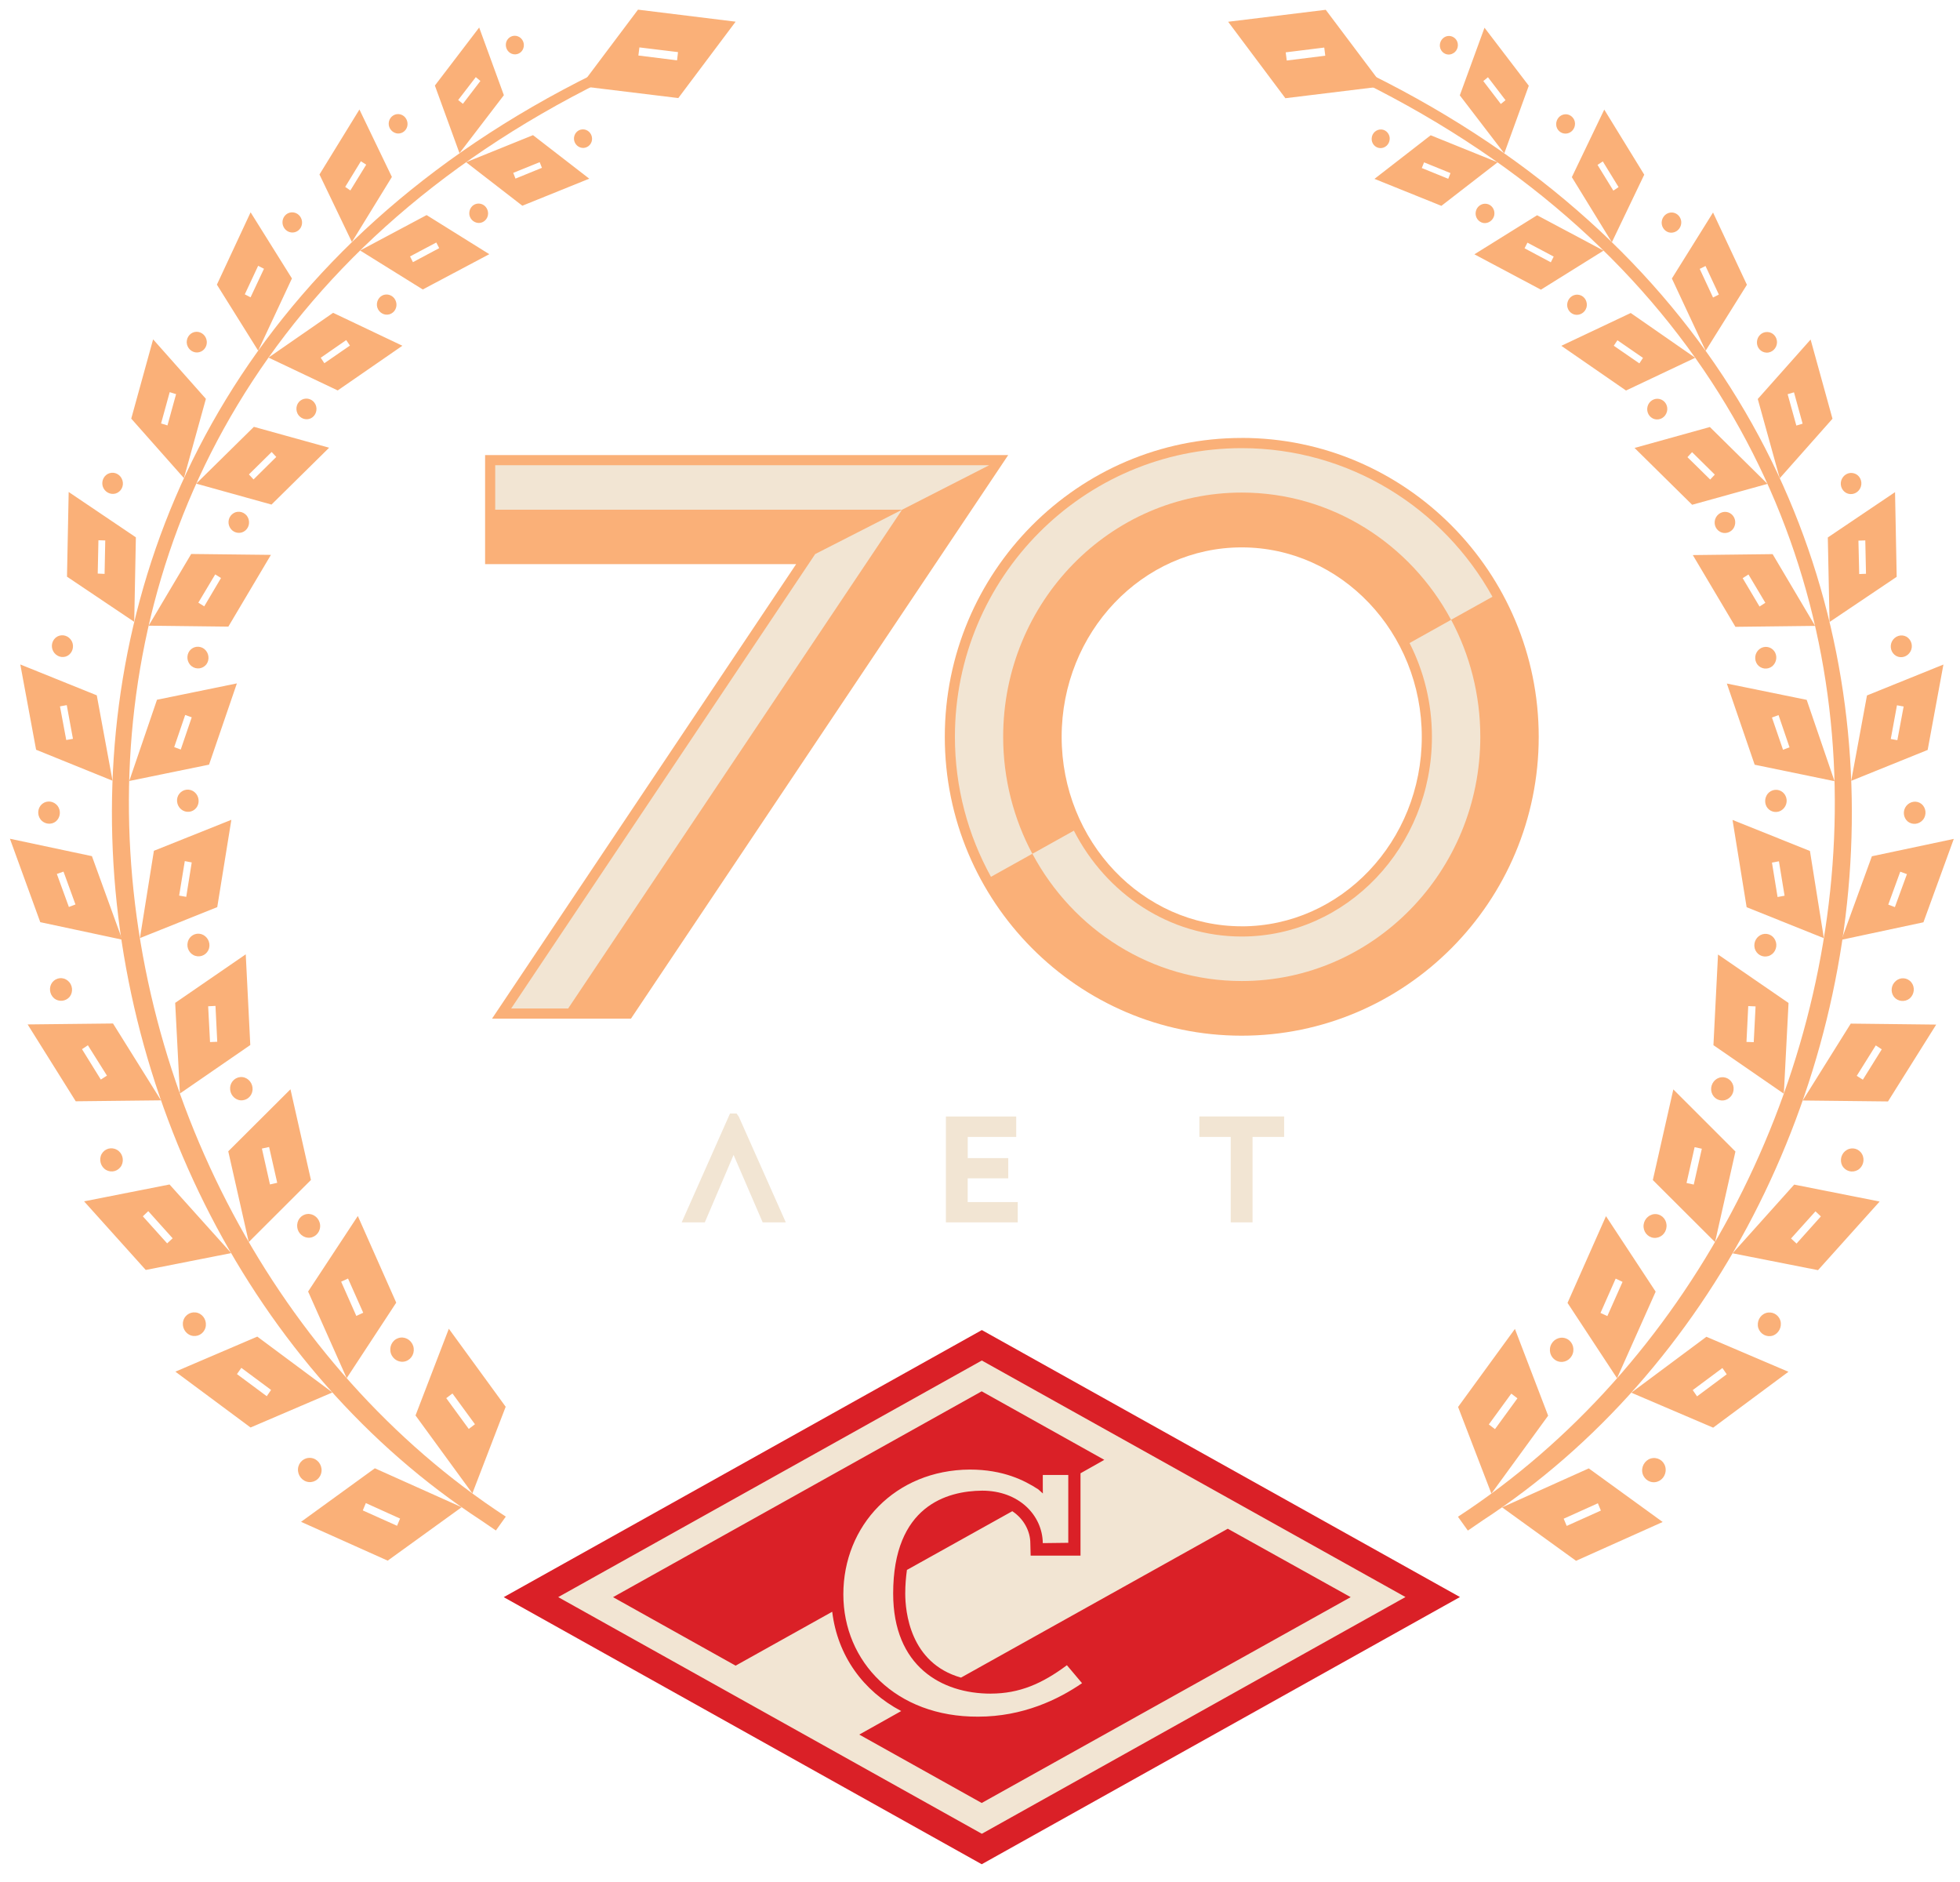 <svg width="50" height="48" viewBox="0 0 50 48" xmlns="http://www.w3.org/2000/svg"><g fill="none" fill-rule="evenodd"><path fill="#DA2027" d="M25.047 33.923L12.85 40.735l12.194 6.812 12.2-6.815"/><path d="M25.274 43.195c.734 0 1.316-.256 1.943-.724l.386.458c-.602.414-1.506.854-2.652.854-2.094.01-3.437-1.4-3.437-3.12 0-1.754 1.323-3.17 3.225-3.182.864 0 1.4.28 1.748.505l.117.105-.002-.132v-.34h.65v1.73l-.65.008c-.01-.708-.605-1.338-1.547-1.338-.894.007-2.27.386-2.27 2.624 0 1.857 1.235 2.553 2.49 2.553zm-.23 2.79L21.92 44.24l1.07-.6c-.973-.512-1.625-1.414-1.76-2.533l-2.464 1.375-3.127-1.747 9.404-5.25 3.128 1.748-.607.343v2.1h-1.272l-.008-.316c0-.302-.163-.622-.46-.817l-2.688 1.498c-.026.19-.043.386-.043.602 0 .45.115 1.775 1.423 2.144l6.805-3.797 3.135 1.745-9.413 5.25zm.003-11.286L14.24 40.734l10.807 6.036 10.807-6.038L25.047 34.7z" fill="#F2E5D3"/><path d="M45.485 19.122l-.282-.822.168-.062.28.822-.165.062zm.605-1.272l-2.038-.416.71 2.07 2.037.42-.71-2.074zM45.21 16.993c.116-.097.138-.27.05-.388-.09-.12-.26-.143-.378-.048-.12.095-.14.27-.052.39.093.12.262.14.38.046M45.765 10.006l.22.8-.16.048-.222-.8.162-.048zm-.362 2.19l1.344-1.516-.558-2.02-1.348 1.516.56 2.02zM43.627 12.23l-.58-.57.118-.128.58.573-.118.126zm-1.93-.806l1.47 1.45 1.922-.533-1.47-1.45-1.922.534zM47.146 12.592c.137.04.285-.042.327-.186.042-.142-.037-.294-.174-.333-.14-.043-.285.04-.33.185-.04.143.037.292.176.334M41.29 4.772l-.133.09-.404-.657.135-.088.402.655zm-.17 1.405l.825-1.722-1.02-1.66-.827 1.723 1.02 1.66zM44.886 15.47l-.43-.724.148-.094.43.722-.148.095zm-1.702-1.313l1.087 1.83 2.033-.024-1.084-1.83-2.036.024zM44.204 13.5c.094-.118.08-.288-.03-.383-.11-.095-.274-.08-.37.035-.094.114-.082.285.03.38.11.096.274.08.37-.033M47.584 13.782l.018.852-.173.007-.02-.852.174-.006zm-.912 2.082l1.713-1.152-.042-2.16-1.715 1.156.044 2.156zM42.67 5.932c.138-.02.235-.15.218-.292-.02-.14-.144-.238-.28-.218-.138.02-.234.152-.217.292.02.14.144.24.28.218M39.562 6.69l-.67-.357.073-.144.67.355-.073.145zm-1.95-.204l1.697.902 1.598-.996-1.695-.902-1.6.996zM42.507 10.546c.062-.132.01-.288-.117-.35-.128-.063-.282-.007-.344.125-.062.133-.008.29.12.353.126.06.28.005.34-.127M39.997 3.4c.127-.034.207-.17.175-.302-.033-.13-.163-.21-.29-.176-.13.034-.208.17-.177.304.033.13.162.208.292.174M45.065 8.995c.14.002.26-.11.267-.257.004-.145-.105-.268-.248-.27-.14-.006-.26.11-.264.256-.007.144.103.265.245.27M43.85 7.512l-.15.076-.34-.73.148-.074.34.728zm-.34 1.436l1.054-1.685L43.7 5.42 42.65 7.103l.862 1.844zM42.512 31.3c.02-.17-.096-.316-.257-.334-.16-.016-.306.107-.326.27-.02.17.098.317.257.335.163.017.31-.105.325-.27M41.392 32.693l-.388.873-.175-.08.387-.875.175.083zm-1.405.536l1.264 1.922.985-2.208-1.267-1.925-.98 2.21zM44.05 35.05l-.758.564-.11-.16.757-.563.11.16zm-2.435.47l2.088.892 1.92-1.425-2.092-.893-1.915 1.425zM45.418 33.684c-.048-.16-.214-.246-.37-.195-.153.05-.24.22-.194.38.05.157.212.245.37.196.152-.053.24-.223.194-.382M45.304 24.028c-.04-.155-.194-.243-.343-.2-.15.045-.238.206-.198.36.042.154.197.24.346.197.15-.043.236-.205.196-.357M44.738 26.58l-.185-.006.045-.914.187.008-.047.913zm.887-1l-1.798-1.236-.117 2.313 1.796 1.238.12-2.314zM48.363 25.02c-.122.1-.142.282-.046.407.1.12.277.137.4.038.12-.105.14-.287.042-.41-.1-.124-.276-.14-.397-.035M47.852 26.663l.152.1-.482.774-.156-.098.486-.777zm-1.864 1.405l2.175.024 1.23-1.96-2.18-.025-1.225 1.96zM44.225 27.742c-.014-.164-.154-.284-.313-.266-.157.016-.273.164-.26.325.014.164.153.282.312.265.158-.017.274-.162.26-.323M43.208 30.212l-.184-.04.206-.914.184.04-.206.914zm1.063-.843l-1.584-1.584-.523 2.312 1.587 1.583.52-2.31zM47.388 29.843c.14-.08.192-.262.115-.404-.076-.142-.252-.192-.39-.11-.14.08-.19.258-.117.402.08.14.253.19.392.11M46.45 31.025l-.62.692-.14-.13.623-.692.138.13zm-2.252.94l2.18.43 1.572-1.75-2.18-.432-1.572 1.753zM45.346 22.878L45.203 22l.178-.033.144.878-.178.033zm.825-1.174l-1.974-.792.36 2.226 1.97.79-.355-2.224zM45.43 20.676c.136-.076.187-.248.118-.38-.07-.142-.237-.193-.374-.118-.132.074-.183.247-.113.386.07.134.236.185.37.112M49.06 20.904c.094-.123.076-.302-.043-.4-.12-.094-.29-.07-.388.052-.096.122-.077.302.04.398.12.094.292.072.39-.05M48.34 23.136l-.17-.064.306-.84.17.063-.307.84zm1.502-1.74l-2.09.443-.775 2.13 2.09-.446.775-2.128zM36.27 4.286l.058-.145.674.274-.057.145-.674-.274zm.227-.836l-1.434 1.112 1.707.688 1.434-1.11-1.707-.69zM37.038 1.375c.12-.045.182-.18.14-.304-.043-.122-.175-.184-.294-.14-.12.047-.183.184-.14.307.044.122.175.185.294.138M37.84 2.067l.118-.097.448.585-.12.097-.447-.585zm1.16.12L37.87.707l-.63 1.725 1.134 1.48L39 2.186zM40.472 7.842c.036-.138-.04-.28-.17-.317-.135-.04-.274.042-.313.18-.04.136.038.277.17.316.133.037.272-.043.312-.178M48.266 16.356c-.07.132-.024.3.107.374.13.07.29.02.365-.117.072-.134.024-.3-.106-.375-.128-.07-.293-.02-.366.118M38.12 5.483c.022-.136-.065-.262-.194-.284-.132-.022-.257.07-.28.205-.022.135.067.26.197.284.13.02.254-.075.278-.207M41.82 9.268l-.652-.45.093-.14.652.45-.092.14zm-1.99-.448l1.65 1.14 1.765-.835L41.6 7.983l-1.77.837zM48.392 17.988l.17.032-.16.858-.168-.03.158-.86zm-1.167 1.927l1.95-.788.402-2.178-1.95.788-.402 2.177zM35.452 3.552c.008-.13-.088-.242-.213-.25-.13-.006-.24.095-.247.225-.01.13.087.243.214.25.127.007.237-.094.245-.225M38.553 35.544l.157.12-.573.786-.157-.12.573-.786zm.94.562l-.847-2.212-1.45 1.99.85 2.21 1.448-1.988zM42.166 37.188c-.163.016-.286.168-.274.337.014.17.16.294.325.278.163-.016.288-.167.274-.338-.013-.17-.156-.293-.324-.277M40.84 38.526l-.873.392-.077-.184.872-.393.077.186zm-2.522-.082l1.887 1.364 2.21-.99-1.885-1.367-2.212.994zM39.554 34.33c-.053.164.03.336.188.39.157.053.326-.035.38-.197.054-.164-.03-.338-.185-.39-.157-.053-.328.035-.383.197M32.825 1.543l-.026-.208.983-.122.026.208-.985.123zM31.33.555l1.46 1.95 2.496-.305L33.82.25l-2.49.305z" fill="#FAB078"/><path d="M34.717 2.072c17.274 8.538 14.136 29 2.476 36.612l.252.353.38-.26c11.66-7.61 14.405-28.347-2.868-36.886l-.24.182zM4.444 19.055l.28-.82.167.06-.28.822-.166-.062zm-1.147.864l2.036-.417.71-2.072-2.038.417-.708 2.072zM4.885 16.99c-.117-.098-.138-.27-.05-.39.092-.12.26-.14.378-.047.118.096.14.27.053.39-.094.12-.262.14-.38.046M4.492 10.052l-.22.798-.163-.05.22-.798.162.05zm.76.12L3.906 8.655l-.558 2.022 1.344 1.517.56-2.02zM6.35 12.1l.58-.572.118.126-.58.574-.118-.127zm.126-1.213l-1.47 1.448 1.92.534 1.47-1.45-1.92-.533zM2.95 12.587c-.14.04-.286-.042-.33-.185-.04-.142.038-.293.176-.334.138-.042.285.04.328.186.043.143-.036.29-.174.333M9.207 4.113l.135.087-.404.657-.132-.09.4-.654zm.79.4l-.828-1.72L8.15 4.45l.827 1.723 1.02-1.66zM5.06 15.37l.43-.72.148.092-.428.723-.15-.094zm-.183-1.24l-1.085 1.828 2.033.024 1.086-1.83-2.033-.023zM5.892 13.495c-.095-.117-.08-.287.03-.38.11-.097.273-.08.37.033.092.115.08.284-.03.38-.11.096-.275.08-.37-.033M2.685 13.785l-.017.852-.175-.008.018-.85.175.005zm.782-.08l-1.715-1.157-.043 2.16 1.715 1.152.042-2.155zM7.424 5.928c-.136-.02-.234-.15-.216-.292.018-.14.143-.238.28-.218.137.02.234.15.216.292-.018.14-.143.238-.28.218M10.46 6.54l.67-.355.074.144-.67.357-.074-.146zm.422-1.054l-1.695.903 1.598.994 1.697-.9-1.6-.998zM7.587 10.542c-.06-.132-.01-.288.117-.35.13-.063.283-.007.345.125.06.13.007.29-.12.352-.127.06-.28.003-.343-.128M10.1 3.397c-.13-.036-.21-.17-.177-.303.033-.13.162-.21.29-.177.13.034.208.17.177.304-.033.133-.163.21-.29.177M5.03 8.99c-.14.003-.26-.11-.267-.256-.003-.146.105-.267.247-.272.14-.003.26.11.266.258.005.144-.104.265-.246.27M6.586 6.78l.148.075-.342.728-.147-.076.34-.727zm.86.32L6.393 5.415l-.86 1.845 1.053 1.684.862-1.844zM7.583 31.296c-.02-.17.095-.316.256-.333.16-.017.306.106.326.27.02.17-.1.316-.258.334-.163.015-.308-.107-.325-.27M8.878 32.608l.388.873-.176.082-.387-.874.175-.08zm.25-1.594L7.86 32.94l.984 2.21 1.264-1.926-.98-2.21zM6.157 34.887l.758.563-.11.16-.76-.564.112-.16zm.407-.797l-2.09.894 1.918 1.424 2.088-.894-1.916-1.424zM4.677 33.68c.048-.158.213-.245.37-.194.153.05.24.22.193.38-.048.158-.21.245-.367.195-.154-.05-.243-.222-.196-.38M4.79 24.024c.04-.154.195-.243.344-.2.15.046.24.206.2.36-.042.153-.198.24-.347.196-.15-.043-.237-.204-.196-.356M5.31 25.665l.187-.01.045.915-.184.008-.048-.913zm-.72 2.225l1.795-1.237-.116-2.313-1.8 1.238.12 2.312zM1.733 25.015c.12.1.14.284.045.407-.1.12-.277.138-.398.04-.12-.105-.14-.287-.044-.41.1-.124.276-.14.397-.037M2.728 27.434l-.156.1-.48-.775.15-.1.486.774zm.155-1.33l-2.178.024 1.227 1.96 2.175-.024-1.224-1.96zM5.87 27.738c.014-.165.154-.283.313-.267.158.017.273.166.26.327-.014.164-.153.28-.312.265-.157-.017-.273-.163-.26-.324M6.68 29.294l.185-.04.207.913-.185.042-.206-.916zm-.334 2.384l1.586-1.583-.522-2.313-1.587 1.582.523 2.314zM2.707 29.84c-.14-.08-.19-.264-.116-.405.08-.142.254-.19.394-.108.138.077.188.257.114.4-.078.142-.252.193-.39.113M3.782 30.89l.622.692-.14.13-.62-.69.138-.132zm.543-.68l-2.18.43 1.573 1.75 2.18-.43-1.573-1.75zM4.57 22.842l.144-.88.177.034-.14.878-.18-.032zM3.57 23.926l1.972-.79.36-2.227-1.976.79-.356 2.226zM4.665 20.672c-.135-.075-.187-.247-.12-.382.073-.14.24-.192.376-.116.133.075.185.248.115.386-.07.135-.237.186-.37.112M1.035 20.9c-.094-.123-.075-.302.043-.398.118-.095.292-.074.39.05.094.123.074.302-.045.4-.117.092-.29.07-.388-.05M1.45 22.29l.17-.06.305.838-.168.064-.306-.84zm-.422 1.23l2.09.446-.773-2.13-2.092-.444.775 2.13zM13.15 4.555l-.057-.146.674-.273.058.144-.674.275zm-1.26-.418l1.435 1.11 1.707-.69-1.435-1.11-1.706.69zM13.056 1.372c-.12-.046-.18-.182-.14-.305.044-.123.176-.186.296-.14.12.046.182.183.138.307-.043.122-.174.183-.294.138M11.808 2.648l-.12-.097.45-.584.117.098-.447.584zm-.087 1.26l1.133-1.48-.63-1.726-1.13 1.48.628 1.725zM9.624 7.84c-.038-.14.04-.282.17-.32.134-.037.273.043.31.18.04.137-.037.278-.17.317-.132.037-.27-.044-.31-.178M1.83 16.35c.07.135.023.302-.107.376-.13.07-.292.02-.366-.117-.072-.134-.024-.303.106-.375.13-.07.293-.02.366.116M11.974 5.48c-.02-.136.066-.264.196-.285.132-.022.255.07.278.207.023.134-.067.26-.196.282-.13.02-.255-.072-.278-.204M8.182 9.124l.65-.45.095.14-.653.45-.092-.14zm.315-1.145L6.85 9.12l1.765.838 1.65-1.14-1.768-.84zM1.86 18.844l-.17.03-.16-.858.173-.032.158.86zm.608-1.11l-1.95-.787.403 2.175 1.95.79-.402-2.177zM14.642 3.55c-.007-.133.09-.244.215-.25.127-.008.237.092.246.223.01.13-.088.242-.215.25-.127.006-.237-.094-.246-.224M12.116 36.325l-.158.12-.574-.785.158-.12.574.785zm-.066 1.764l.85-2.21-1.45-1.99-.85 2.212 1.45 1.987zM7.93 37.184c.162.016.286.168.273.336-.014.17-.16.295-.324.28-.165-.016-.29-.168-.277-.34.015-.17.158-.292.327-.276M9.333 38.336l.873.395-.077.184-.874-.392.077-.186zm.23-.888L7.68 38.814l2.21.99 1.887-1.363-2.213-.992zM10.54 34.326c.053.163-.03.336-.186.39-.157.054-.328-.036-.382-.197-.053-.164.03-.338.187-.39.155-.054.326.035.38.196M16.285 1.417l.026-.208.985.12-.024.21-.985-.123zm-.01-1.17l-1.465 1.95 2.494.304L18.766.553 16.274.246z" fill="#FAB078"/><path d="M15.377 2.068c-17.273 8.54-14.136 29-2.474 36.613l-.253.354-.38-.26C.61 31.165-2.133 10.427 15.14 1.89l.24.18z" fill="#FAB078"/><path fill="#F2E5D3" d="M18.79 28.4h-.167l-1.233 2.776h.59l.734-1.72.742 1.72h.59l-1.2-2.698M24.686 30.053h1.035v-.515h-1.034v-.54h1.237v-.522H24.13v2.7h1.833v-.517h-1.277M30.596 28.475v.523h.8v2.178h.557v-2.178h.806v-.523"/><path fill="#FAB078" d="M25.72 11.606H12.375v2.782h7.935L12.552 25.98h3.544"/><path d="M12.633 11.865V13h10.38l2.222-1.135H12.633zm1.86 13.856H13.04l7.756-11.59L23.012 13l-8.518 12.72z" fill="#F2E5D3"/><path d="M31.675 23.625c-2.532 0-4.592-2.167-4.592-4.832s2.06-4.832 4.592-4.832c2.534 0 4.595 2.168 4.595 4.833s-2.06 4.832-4.595 4.832m0-12.456c-4.176 0-7.573 3.42-7.573 7.623s3.397 7.622 7.573 7.622c4.178 0 7.578-3.42 7.578-7.622 0-4.203-3.4-7.624-7.578-7.624" fill="#FAB078"/><path d="M31.675 11.43c-4.036 0-7.315 3.3-7.315 7.363 0 1.295.335 2.512.92 3.57l1.055-.588c-.473-.887-.744-1.902-.744-2.982 0-3.437 2.728-6.23 6.086-6.23 2.3 0 4.306 1.313 5.34 3.245l1.056-.588c-1.252-2.26-3.65-3.79-6.397-3.79m4.283 4.97l1.06-.592c.474.887.744 1.905.744 2.985 0 3.437-2.732 6.228-6.086 6.228-2.303 0-4.308-1.312-5.34-3.245l1.058-.59c.82 1.604 2.43 2.7 4.28 2.7 2.676 0 4.854-2.288 4.854-5.092 0-.864-.207-1.678-.57-2.392" fill="#F2E5D3"/></g></svg>